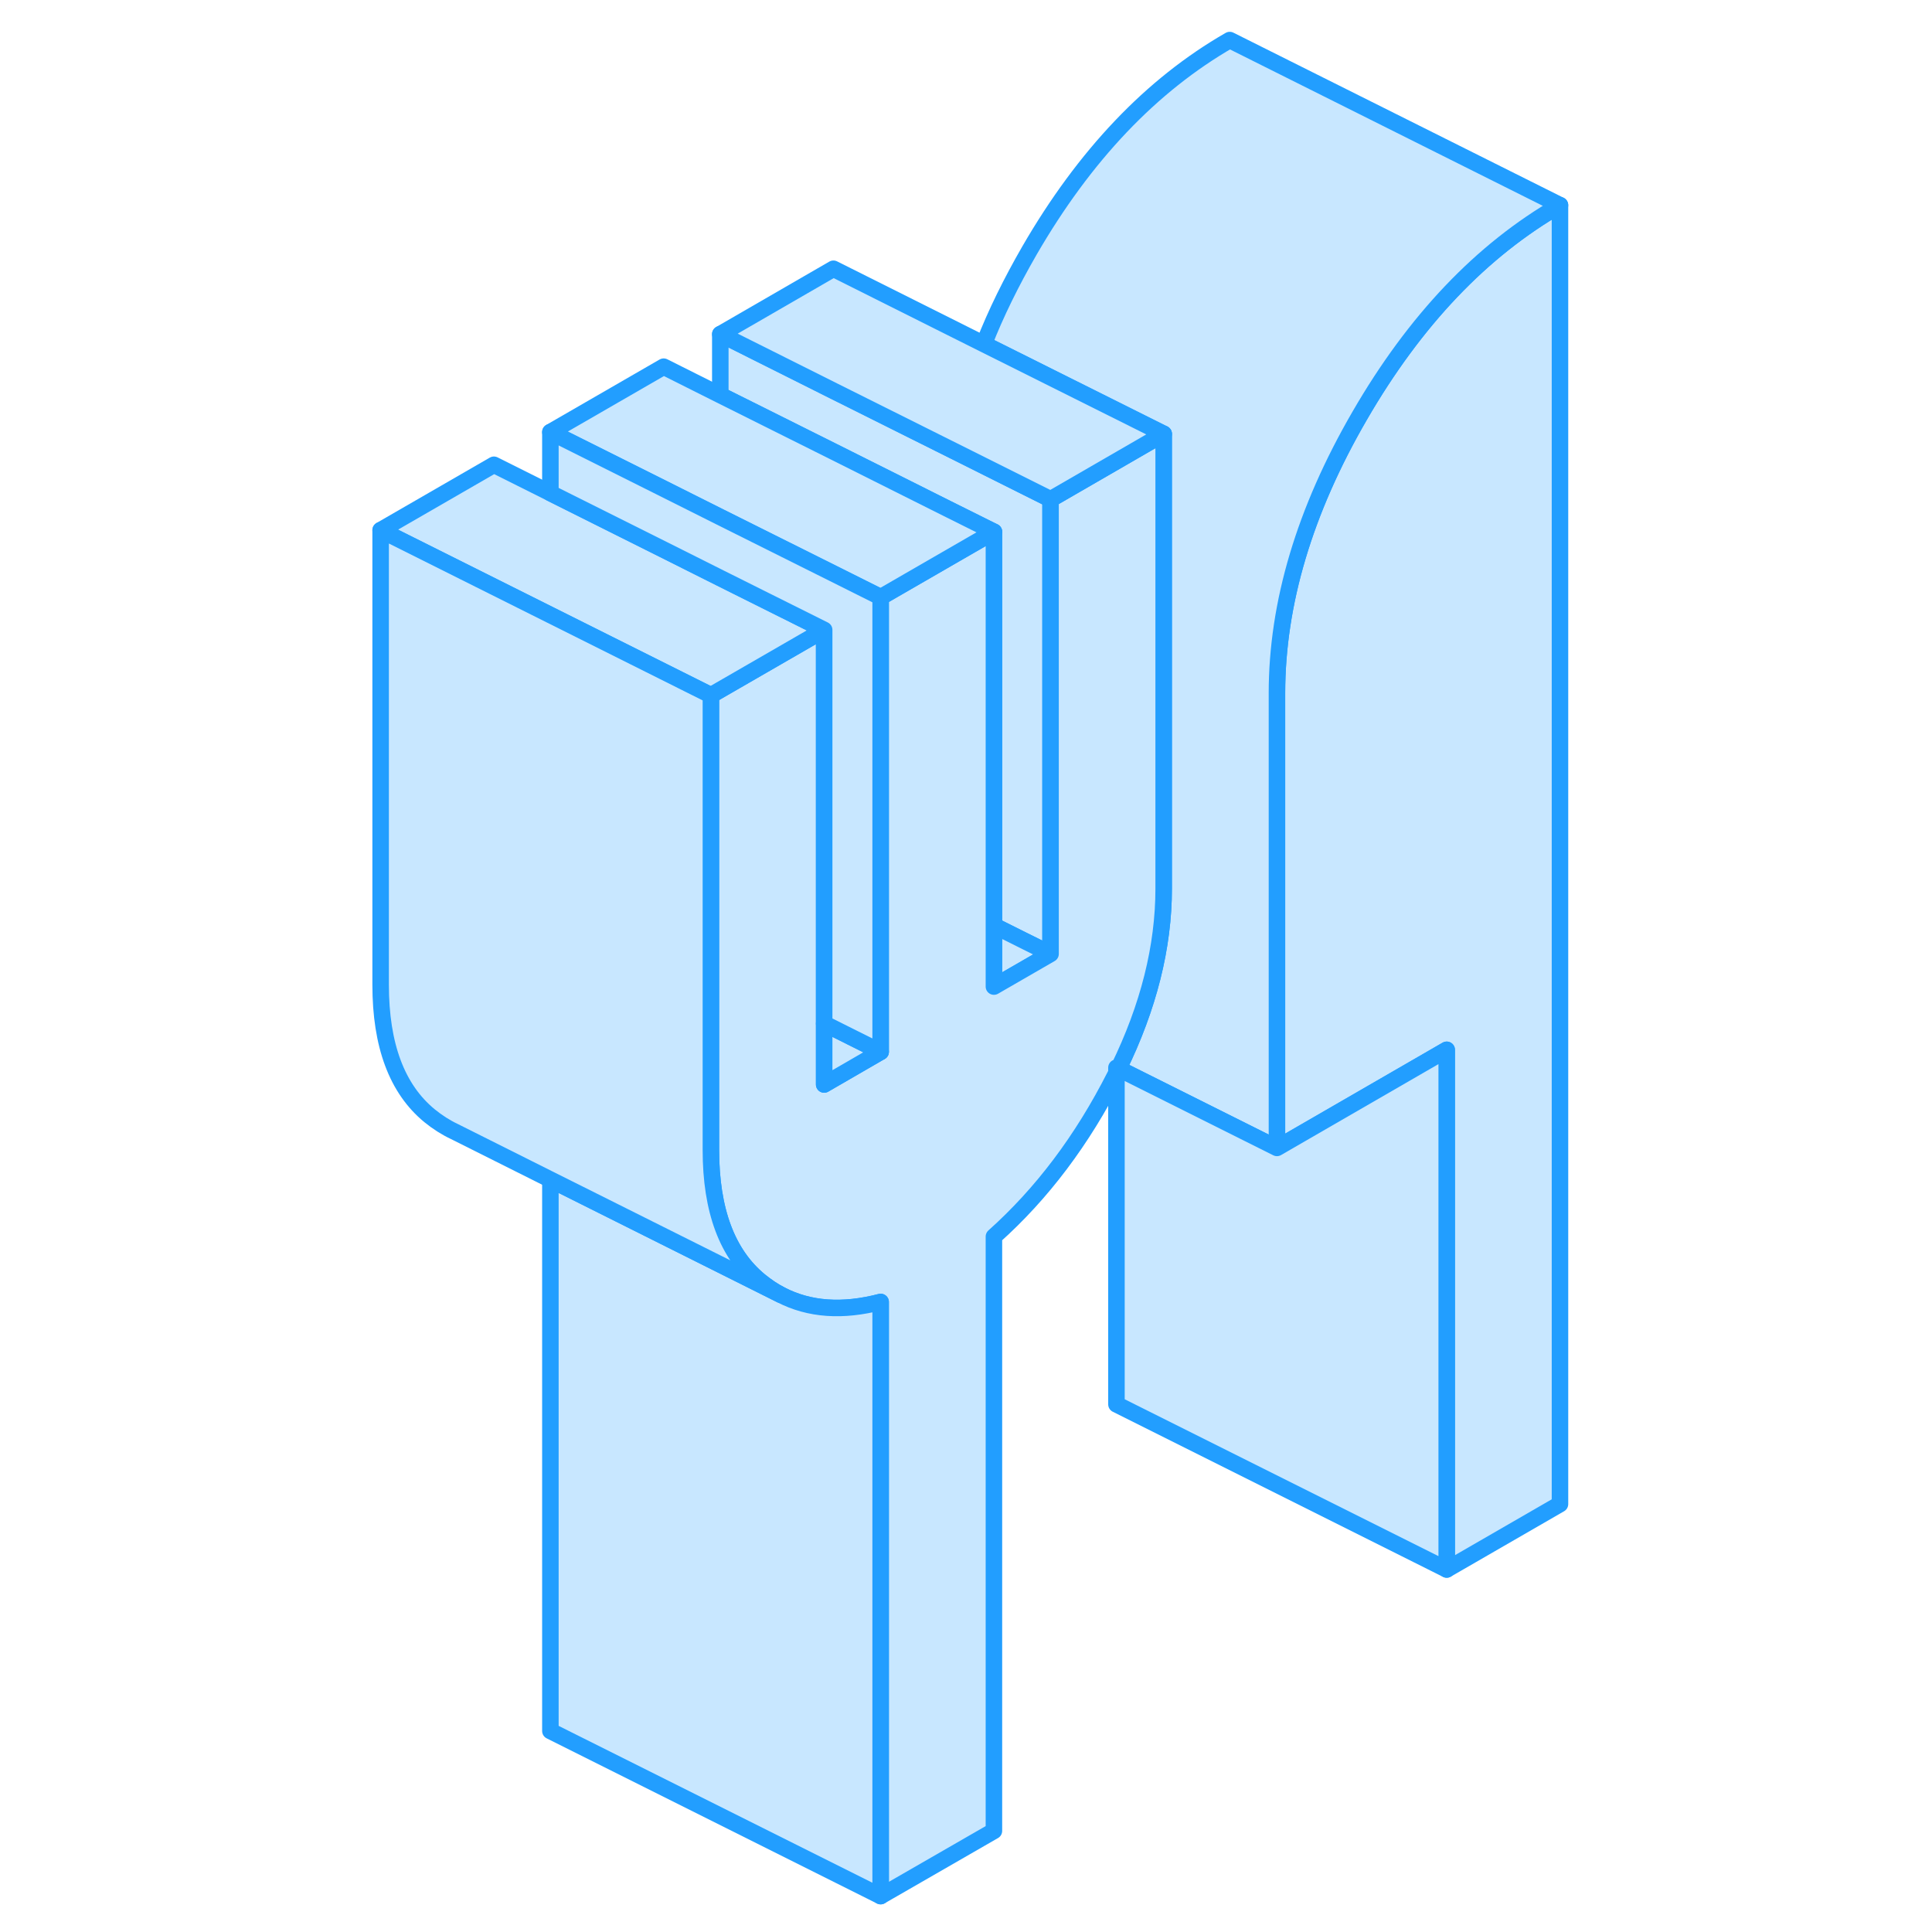 <svg viewBox="0 0 76 117" fill="#c8e7ff" xmlns="http://www.w3.org/2000/svg" height="48" width="48" stroke-width="1px" stroke-linecap="round" stroke-linejoin="round"><path d="M47.111 64.656V64.966C47.151 64.886 47.191 64.796 47.231 64.716L47.111 64.656Z" stroke="#229EFF" stroke-linejoin="round"/><path d="M73.971 12.426V91.086L67.111 95.046V63.576L56.831 69.516V41.986C56.831 36.546 58.501 30.936 61.841 25.176C65.181 19.406 69.221 15.156 73.971 12.426Z" stroke="#229EFF" stroke-linejoin="round"/><path d="M47.111 64.656V64.966C47.151 64.886 47.191 64.796 47.231 64.716L47.111 64.656Z" stroke="#229EFF" stroke-linejoin="round"/><path d="M73.971 12.426C69.221 15.156 65.181 19.406 61.841 25.176C58.501 30.936 56.831 36.546 56.831 41.986V69.516L47.231 64.716C49.061 60.976 49.971 57.336 49.971 53.806V26.276L39.081 20.836C39.811 18.966 40.741 17.086 41.841 15.176C45.181 9.406 49.221 5.156 53.971 2.426L73.971 12.426Z" stroke="#229EFF" stroke-linejoin="round"/><path d="M43.121 30.236V57.766L41.371 56.896L39.691 56.056V32.206L36.861 30.796L29.971 27.346L23.121 23.926V20.236L29.971 23.666L37.241 27.296L43.121 30.236Z" stroke="#229EFF" stroke-linejoin="round"/><path d="M43.121 57.766L39.691 59.746V56.056L41.371 56.896L43.121 57.766Z" stroke="#229EFF" stroke-linejoin="round"/><path d="M49.971 26.276V53.806C49.971 57.336 49.061 60.976 47.231 64.716L47.111 64.656V64.966C47.081 65.026 47.051 65.086 47.021 65.146C45.051 69.036 42.601 72.286 39.691 74.886V110.876L32.831 114.826V78.846C30.521 79.446 28.511 79.306 26.791 78.416C26.341 78.186 25.921 77.896 25.511 77.566C23.541 75.946 22.551 73.306 22.551 69.636V42.106L23.121 41.776L29.411 38.146V65.676L32.831 63.696V36.166L36.831 33.856L39.691 32.206V59.746L43.121 57.766V30.236L49.971 26.276Z" stroke="#229EFF" stroke-linejoin="round"/><path d="M39.691 32.206L36.831 33.856L32.831 36.166L29.971 34.736L23.121 31.316L19.691 29.596L12.831 26.166L19.691 22.206L23.121 23.926L29.971 27.346L36.861 30.796L39.691 32.206Z" stroke="#229EFF" stroke-linejoin="round"/><path d="M29.411 38.146L23.121 41.776L22.551 42.106L19.691 40.676L12.831 37.246L9.411 35.536L2.551 32.106L9.411 28.146L12.831 29.856L19.691 33.286L23.121 35.006L29.411 38.146Z" stroke="#229EFF" stroke-linejoin="round"/><path d="M67.111 63.576V95.046L47.111 85.046V64.966C47.151 64.886 47.191 64.796 47.231 64.716L56.831 69.516L67.111 63.576Z" stroke="#229EFF" stroke-linejoin="round"/><path d="M32.831 78.846V114.826L12.831 104.826V71.436L19.691 74.866L26.791 78.416C28.511 79.306 30.521 79.446 32.831 78.846Z" stroke="#229EFF" stroke-linejoin="round"/><path d="M49.971 26.276L43.121 30.236L37.241 27.296L29.971 23.666L23.121 20.236L29.971 16.276L39.081 20.836L49.971 26.276Z" stroke="#229EFF" stroke-linejoin="round"/><path d="M32.831 63.696L29.411 65.676V61.986L32.831 63.696Z" stroke="#229EFF" stroke-linejoin="round"/><path d="M32.831 36.166V63.696L29.411 61.986V38.146L23.121 35.006L19.691 33.286L12.831 29.856V26.166L19.691 29.596L23.121 31.316L29.971 34.736L32.831 36.166Z" stroke="#229EFF" stroke-linejoin="round"/><path d="M26.791 78.416L19.691 74.866L12.831 71.436L7.161 68.596L7.021 68.526C6.491 68.276 5.991 67.956 5.511 67.566C3.541 65.946 2.551 63.306 2.551 59.636V32.106L9.411 35.536L12.831 37.246L19.691 40.676L22.551 42.106V69.636C22.551 73.306 23.541 75.946 25.511 77.566C25.921 77.896 26.341 78.186 26.791 78.416Z" stroke="#229EFF" stroke-linejoin="round"/></svg>